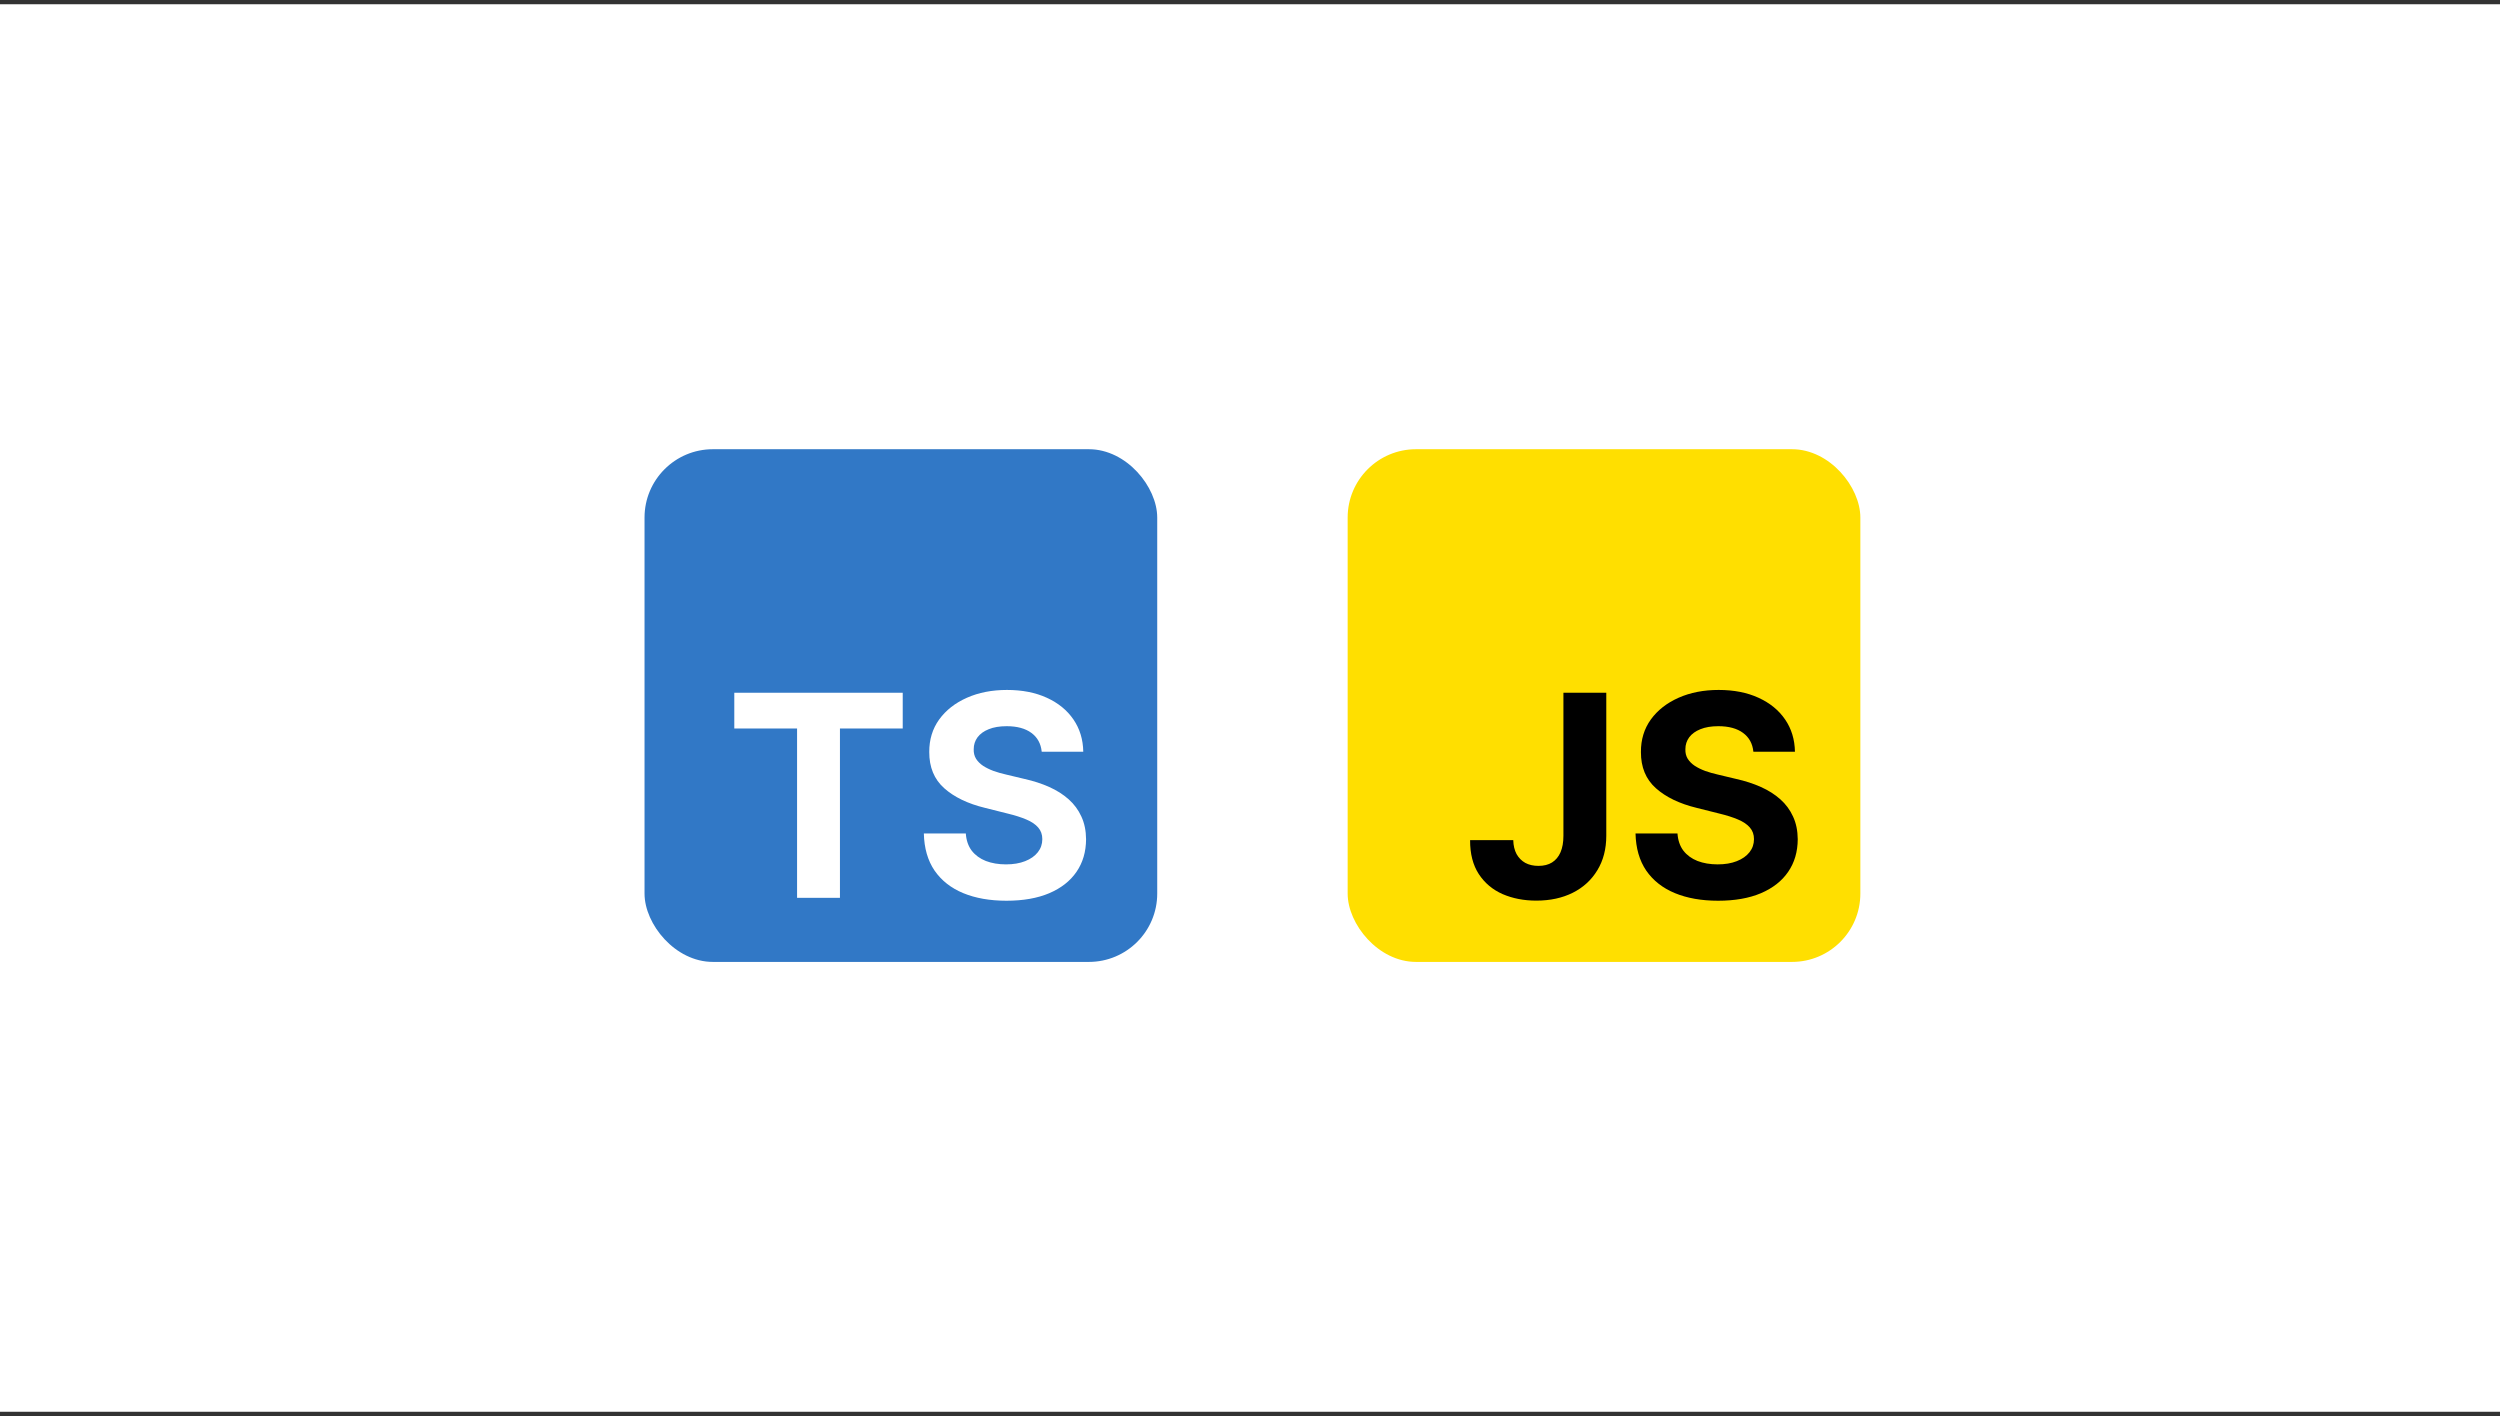 <svg width="512" height="290" viewBox="0 0 512 290" fill="none" xmlns="http://www.w3.org/2000/svg">
<rect x="0" y="0" width="512" height="290" fill="#333333" stroke="none"/>
<rect width="512" height="288.257" transform="translate(0 0.871)" fill="white"/>
<rect x="132" y="92" width="105" height="105" rx="14" fill="#3178C6"/>
<path d="M213.343 153.954C213.178 152.3 212.474 151.015 211.23 150.099C209.986 149.183 208.298 148.725 206.165 148.725C204.716 148.725 203.492 148.93 202.494 149.34C201.496 149.736 200.73 150.29 200.197 151.001C199.677 151.712 199.418 152.519 199.418 153.421C199.39 154.173 199.548 154.829 199.889 155.39C200.245 155.95 200.73 156.436 201.345 156.846C201.961 157.242 202.672 157.591 203.478 157.892C204.285 158.179 205.146 158.425 206.062 158.63L209.836 159.532C211.668 159.942 213.349 160.489 214.881 161.173C216.412 161.856 217.738 162.697 218.859 163.695C219.98 164.693 220.848 165.869 221.464 167.223C222.093 168.576 222.414 170.128 222.427 171.878C222.414 174.448 221.758 176.677 220.459 178.563C219.174 180.437 217.314 181.893 214.881 182.932C212.461 183.957 209.542 184.47 206.124 184.47C202.733 184.47 199.78 183.95 197.264 182.911C194.762 181.872 192.807 180.334 191.399 178.297C190.005 176.246 189.273 173.71 189.205 170.688H197.798C197.893 172.097 198.297 173.272 199.008 174.216C199.732 175.146 200.696 175.85 201.899 176.328C203.116 176.793 204.49 177.025 206.021 177.025C207.525 177.025 208.831 176.807 209.938 176.369C211.059 175.932 211.927 175.323 212.543 174.544C213.158 173.765 213.466 172.869 213.466 171.857C213.466 170.914 213.185 170.121 212.625 169.479C212.078 168.836 211.271 168.289 210.205 167.838C209.152 167.387 207.86 166.977 206.329 166.607L201.756 165.459C198.215 164.598 195.419 163.251 193.368 161.419C191.317 159.587 190.299 157.119 190.312 154.016C190.299 151.473 190.975 149.251 192.343 147.351C193.723 145.45 195.617 143.967 198.023 142.9C200.429 141.834 203.164 141.301 206.226 141.301C209.344 141.301 212.064 141.834 214.388 142.9C216.726 143.967 218.545 145.45 219.844 147.351C221.142 149.251 221.812 151.452 221.853 153.954H213.343Z" fill="white"/>
<path d="M150.384 149.196V141.875H184.878V149.196H172.02V183.875H163.242V149.196H150.384Z" fill="white"/>
<rect x="276" y="92" width="105" height="105" rx="14" fill="#FFDF00"/>
<path d="M359.093 153.954C358.928 152.3 358.224 151.015 356.98 150.099C355.736 149.183 354.048 148.725 351.915 148.725C350.466 148.725 349.242 148.93 348.244 149.34C347.246 149.736 346.48 150.29 345.947 151.001C345.427 151.712 345.168 152.519 345.168 153.421C345.14 154.173 345.298 154.829 345.639 155.39C345.995 155.95 346.48 156.436 347.095 156.846C347.711 157.242 348.422 157.591 349.228 157.892C350.035 158.179 350.896 158.425 351.812 158.63L355.586 159.532C357.418 159.942 359.099 160.489 360.631 161.173C362.162 161.856 363.488 162.697 364.609 163.695C365.73 164.693 366.598 165.869 367.214 167.223C367.843 168.576 368.164 170.128 368.177 171.878C368.164 174.448 367.508 176.677 366.209 178.563C364.924 180.437 363.064 181.893 360.631 182.932C358.211 183.957 355.292 184.47 351.874 184.47C348.483 184.47 345.53 183.95 343.014 182.911C340.512 181.872 338.557 180.334 337.149 178.297C335.755 176.246 335.023 173.71 334.955 170.688H343.548C343.643 172.097 344.047 173.272 344.758 174.216C345.482 175.146 346.446 175.85 347.649 176.328C348.866 176.793 350.24 177.025 351.771 177.025C353.275 177.025 354.581 176.807 355.688 176.369C356.809 175.932 357.677 175.323 358.293 174.544C358.908 173.765 359.216 172.869 359.216 171.857C359.216 170.914 358.935 170.121 358.375 169.479C357.828 168.836 357.021 168.289 355.955 167.838C354.902 167.387 353.61 166.977 352.079 166.607L347.506 165.459C343.965 164.598 341.169 163.251 339.118 161.419C337.067 159.587 336.049 157.119 336.062 154.016C336.049 151.473 336.725 149.251 338.093 147.351C339.473 145.45 341.367 143.967 343.773 142.9C346.179 141.834 348.914 141.301 351.976 141.301C355.094 141.301 357.814 141.834 360.138 142.9C362.476 143.967 364.295 145.45 365.594 147.351C366.892 149.251 367.562 151.452 367.603 153.954H359.093Z" fill="black"/>
<path d="M320.189 141.875H328.967V171.16C328.967 173.867 328.358 176.219 327.142 178.215C325.938 180.211 324.264 181.749 322.117 182.829C319.971 183.909 317.476 184.449 314.632 184.449C312.103 184.449 309.806 184.005 307.741 183.116C305.69 182.214 304.063 180.847 302.86 179.015C301.657 177.169 301.062 174.852 301.076 172.062H309.915C309.942 173.17 310.168 174.12 310.592 174.913C311.029 175.692 311.624 176.294 312.376 176.718C313.142 177.128 314.044 177.333 315.083 177.333C316.177 177.333 317.1 177.101 317.852 176.636C318.617 176.157 319.198 175.46 319.595 174.544C319.991 173.628 320.189 172.5 320.189 171.16V141.875Z" fill="black"/>
</svg>
